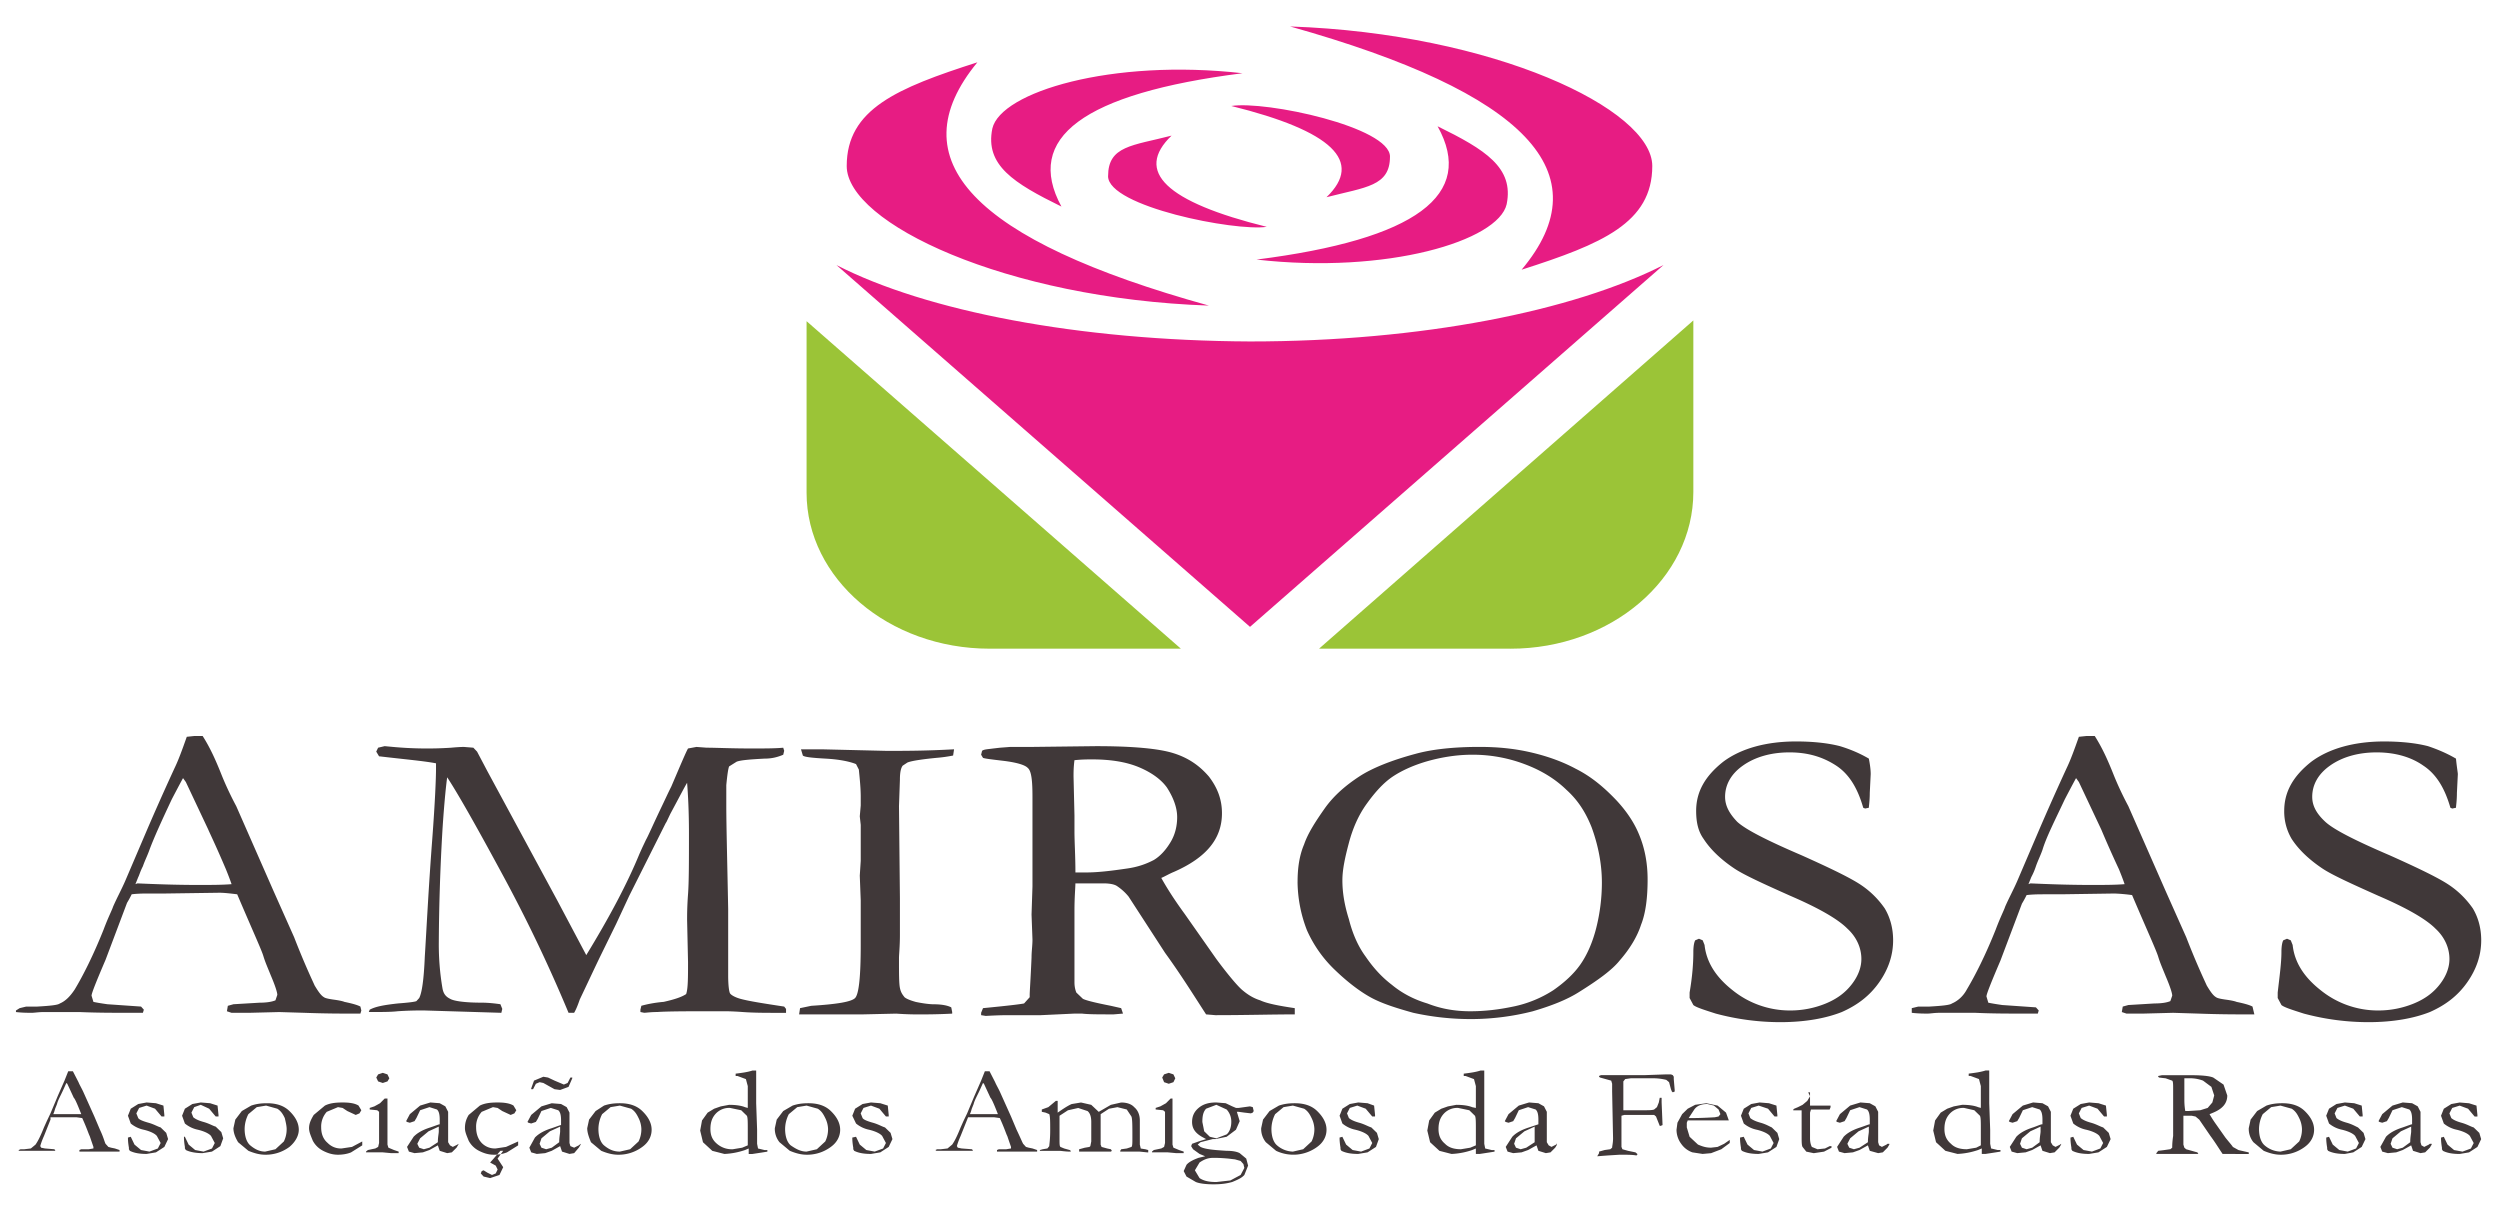 <svg width="89" height="43" fill="none" xmlns="http://www.w3.org/2000/svg"><path fill-rule="evenodd" clip-rule="evenodd" d="M42.04 23.093h-6.813c-3.589 0-6.513-2.498-6.513-5.552v-6.107l13.326 11.66Zm11.73 0h-6.812l13.325-11.686v6.107c0 3.08-2.924 5.58-6.513 5.58Z" fill="#9BC437"/><path fill-rule="evenodd" clip-rule="evenodd" d="M49.483 5.577c0 1.055-.864 1.083-2.26 1.444 1.33-1.277.2-2.36-3.389-3.248 1.23-.194 5.65.75 5.65 1.804Zm-10.035.694c0-1.082.864-1.082 2.26-1.443-1.33 1.277-.2 2.36 3.389 3.248-1.13.166-5.65-.722-5.65-1.805Zm5.283 2.97c4.653.528 8.607-.666 8.906-1.97.266-1.305-.764-1.944-2.459-2.776 1.363 2.442-.764 4.025-6.447 4.746Zm-.498-6.634c-4.652-.527-8.607.666-8.906 1.97-.266 1.306.764 1.944 2.46 2.777-1.33-2.443.763-4.025 6.446-4.747ZM45.928.942c7.244.25 12.893 2.942 12.893 4.968 0 2.027-1.794 2.776-4.652 3.692 2.89-3.442.166-6.301-8.241-8.66Zm-2.891 9.937c-7.245-.25-12.894-2.942-12.894-4.969 0-2.026 1.794-2.776 4.652-3.692-2.858 3.47-.166 6.33 8.242 8.661Zm-13.26-1.443L44.5 22.316 59.22 9.436c-3.223 1.637-8.607 2.72-14.721 2.72-6.115-.028-11.531-1.083-14.722-2.72Z" fill="#E71C83"/><path fill-rule="evenodd" clip-rule="evenodd" d="m.7 35.89.233-.056h.399c.465-.027.731-.055.797-.11.2-.084.366-.25.532-.5.3-.5.665-1.222 1.03-2.138.166-.444.3-.694.333-.805.133-.305.299-.61.432-.916l.83-1.943c.133-.305.432-1 .93-2.082.134-.277.267-.638.433-1.11l.266-.028h.299c.266.416.465.86.664 1.36.1.25.266.639.532 1.138l1.33 3.026.73 1.638c.366.944.632 1.499.731 1.72.133.223.233.362.333.417.033.028.133.056.332.084.2.027.332.055.399.083.266.055.465.11.565.166l.033.14-.033.11h-.399c-.3 0-.83 0-1.595-.028l-.897-.027-1.064.027H8.243l-.165-.055.033-.194.2-.056.93-.055c.232 0 .432-.028.565-.084l.066-.194c0-.083-.066-.305-.232-.694-.1-.25-.2-.472-.266-.694-.067-.222-.399-.944-.93-2.193-.233-.028-.466-.055-.632-.055l-1.894.027h-.565c-.2 0-.432 0-.665.028a3.66 3.66 0 0 1-.166.305l-.764 2.027c-.333.777-.499 1.194-.499 1.277l.067.222c.133.028.299.055.498.083l1.197.083.1.111-.034.111h-.598c-.465 0-1.03 0-1.662-.027H1.565c-.2 0-.333.027-.432.027-.133 0-.333 0-.565-.027v-.056L.7 35.89Zm4.188-4.442c.631.028 1.362.056 2.16.056.465 0 .864 0 1.196-.028-.067-.194-.133-.36-.2-.527-.365-.86-.598-1.333-.63-1.416l-.798-1.693-.1-.139c-.033.056-.166.305-.399.75-.365.777-.631 1.36-.797 1.804-.067.194-.167.389-.233.583-.1.194-.133.333-.166.388l-.1.25.067-.027Zm8.274 4.497c.2-.11.498-.166.997-.222.365-.027.598-.055.665-.083l.1-.11c.099-.195.165-.667.199-1.472.066-1.055.133-2.443.266-4.192.1-1.332.133-2.165.133-2.498v-.194c-.433-.084-1.097-.14-2.028-.25l-.1-.167.067-.139.233-.055.299.028c.299.027.698.055 1.196.055.166 0 .432 0 .864-.027.3-.028.432-.028.465-.028l.333.027.133.14.365.693 2.492 4.608 1.03 1.943c.831-1.36 1.463-2.554 1.895-3.608l.1-.222.132-.278c.067-.111.233-.5.565-1.194.133-.277.233-.5.333-.694.332-.777.531-1.249.598-1.36l.299-.055.365.027c.333 0 .864.028 1.595.028.466 0 .831 0 1.13-.027l.034.11-.034.14c-.199.083-.398.138-.664.138-.532.028-.864.056-.997.111l-.266.167c-.033.083-.066.305-.1.666V28.644c0 .75.034 1.972.067 3.72v2.36c0 .36.033.583.066.639.033.055.166.138.366.194.299.083.83.166 1.562.277l.066.084v.139h-.399c-.332 0-.73 0-1.13-.028C26.056 36 25.823 36 25.79 36c-1.197 0-1.994 0-2.393.028-.232 0-.399.027-.465.027l-.133-.027v-.084l.033-.138c.2-.056.465-.111.798-.14.365-.082.631-.166.797-.277.067-.194.067-.583.067-1.138l-.033-1.499c0-.166 0-.472.033-.916.033-.444.033-1.166.033-2.165 0-.777-.033-1.388-.066-1.804-.1.166-.3.555-.599 1.11l-.132.278-.034.055-1.296 2.582-.465.999-.598 1.221c-.266.556-.499 1.055-.698 1.472-.066.194-.133.36-.2.471h-.199a53.305 53.305 0 0 0-2.392-4.996c-.93-1.721-1.562-2.831-1.928-3.387-.033.222-.1.833-.166 1.832a75.41 75.41 0 0 0-.133 4.109c0 .472.033.999.133 1.582.033.166.1.278.266.36.133.084.532.14 1.13.14.232 0 .465.027.664.055l.067.167-.033.139-2.758-.084c-.2 0-.499 0-.931.028-.233.028-.565.028-1.03.028l.033-.084Zm15.32-.055.398-.083c.898-.056 1.43-.14 1.562-.278.133-.139.2-.75.2-1.888V32.06l-.034-.888.034-.527v-1.277l-.034-.306.034-.388v-.306c0-.305-.034-.638-.067-.971l-.1-.195c-.199-.083-.565-.166-1.063-.194-.498-.028-.764-.055-.83-.11l-.067-.223h.73l2.327.056c.598 0 1.396 0 2.393-.056l-.034.222a5.09 5.09 0 0 1-.598.083c-.565.056-.897.111-1.03.167l-.166.11c-.067.084-.1.25-.1.5l-.033.944.033 3.276v1.305c0 .416-.033.694-.033.832 0 .556 0 .889.033 1.055.033.167.1.25.166.333.067.056.2.111.4.167.265.055.498.083.63.083.333 0 .532.056.632.111l.033.167v.055c-.532.028-.93.028-1.196.028-.133 0-.399 0-.798-.028l-1.23.028h-2.226l.034-.222Zm6.513 0c.864-.083 1.329-.139 1.462-.167l.2-.222v-.083c0-.111.033-.555.066-1.332 0-.222.033-.417.033-.639l-.033-.888.033-1v-3.192c0-.555-.033-.916-.166-1.027-.1-.11-.399-.194-.831-.25-.465-.055-.698-.083-.764-.11l-.067-.112.034-.138c.066-.056.199-.056.398-.084l.233-.027.365-.028h.732l2.326-.028c1.296 0 2.226.083 2.758.25.532.166.93.444 1.263.832.299.39.465.806.465 1.305 0 .916-.565 1.582-1.695 2.082-.2.083-.332.167-.465.222.2.361.465.777.83 1.277l1.13 1.61c.432.583.765.972.93 1.11.167.14.366.278.632.361.233.111.665.195 1.23.278v.222c-.798 0-1.761.028-2.825.028l-.332-.028c-.432-.666-.897-1.416-1.462-2.193l-1.296-1.999a1.862 1.862 0 0 0-.432-.388c-.1-.056-.266-.084-.465-.084h-.998c0 .167-.033.472-.033.972v2.526c0 .083 0 .222.067.389l.232.222c.1.055.432.139.997.25l.366.083.066.194-.332.028c-.532 0-.897 0-1.13-.028h-.266l-1.196.056h-1.163c-.067 0-.332 0-.798.027l-.166-.027v-.084l.067-.166Zm3.29-4.83h.365c.432 0 .897-.056 1.462-.139.399-.055.698-.166.964-.305.233-.14.432-.361.598-.639.166-.277.233-.583.233-.888 0-.333-.133-.694-.366-1.055-.2-.277-.531-.527-.997-.722-.465-.194-1.03-.277-1.661-.277-.166 0-.366 0-.632.028-.033.25-.033.444-.033.582l.033 1.389v.555c0 .388.034.888.034 1.47Zm7.909.333c0-.5.066-.944.232-1.332.133-.39.399-.805.731-1.277.333-.472.765-.833 1.23-1.139.465-.305 1.163-.582 1.994-.805.598-.166 1.362-.25 2.292-.25.632 0 1.23.056 1.828.195.598.139 1.13.333 1.595.583.499.25.964.61 1.462 1.138.333.36.599.75.765 1.138.232.528.332 1.083.332 1.666 0 .638-.066 1.193-.233 1.61-.133.416-.398.86-.764 1.277-.266.333-.764.694-1.429 1.11-.432.278-.997.5-1.661.694a8.917 8.917 0 0 1-2.16.278 9.5 9.5 0 0 1-2.094-.223c-.598-.166-1.13-.333-1.529-.555-.398-.222-.83-.555-1.262-.971a4.443 4.443 0 0 1-.997-1.416 4.878 4.878 0 0 1-.333-1.721Zm6.147 4.608c.499 0 .997-.055 1.529-.167a4.172 4.172 0 0 0 1.429-.583c.398-.277.73-.582.963-.916.233-.333.432-.777.565-1.304.133-.528.2-1.083.2-1.61 0-.666-.133-1.333-.366-1.971-.2-.5-.465-.944-.897-1.333-.399-.388-.897-.694-1.495-.916a5.215 5.215 0 0 0-1.861-.333c-.532 0-1.064.084-1.562.222-.499.14-.93.334-1.263.555-.332.223-.631.556-.93.972-.3.416-.499.888-.632 1.388-.133.5-.232.944-.232 1.332 0 .417.066.861.232 1.388.133.528.332.972.598 1.333.266.389.565.722.93 1 .366.304.798.527 1.264.665.498.195.996.278 1.528.278Zm14.19-8.994c.066.333.066.5.066.555l-.033.666c0 .278-.033.472-.033.528l-.133.028-.067-.028c-.199-.694-.498-1.194-.963-1.5-.466-.304-.997-.471-1.662-.471-.665 0-1.23.167-1.661.472-.432.305-.632.694-.632 1.11 0 .333.166.611.432.889.3.277 1.064.666 2.293 1.193.93.417 1.628.75 2.027 1 .399.25.698.555.93.888.2.333.3.721.3 1.138 0 .527-.166 1.027-.499 1.499-.332.472-.764.805-1.329 1.055-.565.222-1.296.36-2.193.36a8.893 8.893 0 0 1-2.293-.305c-.432-.139-.698-.222-.798-.305l-.133-.25v-.194c.1-.583.133-1.055.133-1.444 0-.222.034-.36.067-.416l.133-.056.133.056.066.166c.067.611.399 1.139.997 1.61a3.246 3.246 0 0 0 2.027.722 3.33 3.33 0 0 0 1.296-.25c.399-.166.698-.388.93-.694.233-.305.333-.61.333-.888 0-.389-.166-.777-.499-1.082-.332-.334-.997-.722-2.027-1.166-.997-.445-1.661-.75-1.993-.972-.499-.333-.864-.694-1.097-1.055-.2-.277-.266-.61-.266-1 0-.693.332-1.248.964-1.748.631-.472 1.528-.722 2.592-.722.598 0 1.13.056 1.562.167.365.111.697.25 1.03.444Zm1.528 8.883.233-.056h.399c.465-.027.73-.055.797-.11.2-.084.399-.25.532-.5.299-.5.665-1.222 1.03-2.138.166-.444.3-.694.332-.805.133-.305.3-.61.432-.916l.831-1.943c.133-.305.432-1 .93-2.082.134-.277.266-.638.433-1.11l.266-.028h.299c.265.416.465.86.664 1.36.1.25.266.639.532 1.138l1.33 3.026.73 1.638c.366.944.632 1.499.731 1.72.133.223.233.362.333.417.033.028.132.056.332.084.2.027.332.055.399.083.266.055.465.11.565.166l.033.14.033.138h-.399c-.299 0-.83 0-1.595-.028l-.897-.028-1.063.028h-.599l-.166-.055.034-.195.199-.055.93-.056c.233 0 .432-.027.565-.083l.067-.194c0-.084-.067-.306-.233-.694-.1-.25-.2-.472-.266-.694-.066-.222-.398-.944-.93-2.193a6.085 6.085 0 0 0-.632-.056l-1.894.028h-.565c-.2 0-.432 0-.664.028-.067.139-.133.25-.166.305l-.765 2.027c-.332.777-.498 1.193-.498 1.276l.066.223c.133.027.3.055.499.083l1.196.083.1.111-.033.111h-.599c-.465 0-1.03 0-1.628-.028h-1.263c-.2 0-.332.028-.432.028-.133 0-.332 0-.565-.028v-.166Zm4.22-4.442c.632.028 1.363.056 2.16.056.466 0 .865 0 1.197-.028-.066-.194-.133-.36-.2-.527a38.3 38.3 0 0 1-.63-1.416l-.798-1.693-.1-.139c-.033.056-.166.305-.399.75-.365.777-.664 1.36-.797 1.804-.067.194-.166.389-.233.583a2.335 2.335 0 0 1-.166.388l-.1.25.067-.027Zm15.154-4.44c.033.332.066.499.066.554l-.033.666c0 .278-.033.472-.033.528l-.133.028-.066-.028c-.2-.694-.499-1.194-.964-1.5-.432-.304-.997-.471-1.662-.471-.664 0-1.23.167-1.661.472-.432.305-.632.694-.632 1.11 0 .333.166.611.466.889.299.277 1.063.666 2.292 1.193.931.417 1.629.75 2.028 1 .398.25.697.555.93.888.2.333.3.721.3 1.138 0 .527-.167 1.027-.5 1.499-.332.472-.764.805-1.329 1.055-.564.222-1.296.36-2.193.36a8.894 8.894 0 0 1-2.293-.305c-.432-.139-.698-.222-.797-.305l-.133-.25v-.194c.066-.583.133-1.055.133-1.444 0-.222.033-.36.066-.416l.133-.056.133.056.067.166c.066.611.398 1.139.997 1.61a3.246 3.246 0 0 0 2.026.722 3.33 3.33 0 0 0 1.296-.25c.4-.166.698-.388.931-.694.233-.305.332-.61.332-.888 0-.389-.166-.777-.498-1.082-.332-.334-.997-.722-2.027-1.166-.997-.445-1.662-.75-1.994-.972-.499-.333-.864-.694-1.097-1.055a1.916 1.916 0 0 1-.266-1c0-.693.333-1.248.964-1.748.632-.472 1.529-.722 2.592-.722.598 0 1.13.056 1.562.167.332.111.665.25.997.444ZM.667 40.941l.067-.028h.133l.232-.028.166-.138c.1-.14.2-.361.3-.611l.1-.222.132-.278.233-.555c.033-.083.133-.305.266-.61l.133-.334h.166l.2.389c.032.083.099.194.165.333l.399.888.2.472c.132.278.166.444.199.5l.1.111.1.028.132.027.166.056v.056H2.827v-.056l.067-.028h.266l.166-.028v-.055l-.067-.194-.066-.195c-.033-.055-.1-.277-.266-.638l-.2-.028H1.798v.083l-.232.583c-.1.222-.133.361-.133.361l.033.056.133.027.332.028.033.028v.028H.667v-.028Zm1.23-1.277h.997l-.067-.166c-.1-.25-.166-.389-.2-.417l-.232-.5-.033-.027-.1.222c-.1.222-.199.389-.232.527l-.067.167-.033.11-.033.084Zm2.758.805.133.278.233.194.299.056.299-.111.1-.195-.134-.25c-.066-.083-.232-.166-.465-.222a1.065 1.065 0 0 1-.465-.222l-.1-.277.1-.25.266-.167.299-.055.332.027.266.084.033.333v.055h-.099l-.233-.277-.3-.111-.265.083-.1.194.067.167c.033.055.166.111.365.166.2.056.333.14.432.167l.2.194.066.222-.133.278-.299.194-.332.056c-.233 0-.432-.028-.598-.111l-.033-.056v-.055c-.034-.195-.034-.306-.034-.333v-.028l.1-.028Zm1.927 0 .133.278.233.194.299.056.3-.111.099-.195-.133-.25c-.067-.083-.233-.166-.465-.222a1.065 1.065 0 0 1-.466-.222l-.1-.277.1-.25.266-.167.3-.055.332.027.265.084.034.333v.055h-.1l-.233-.277-.299-.139-.232.083-.1.195.066.166c.067.056.167.111.366.167.2.055.332.139.432.166l.2.195.066.222-.1.277-.299.195-.332.055c-.2 0-.432-.028-.598-.111l-.034-.056v-.055c-.033-.194-.033-.305-.033-.333v-.028h.033Zm1.728-.305.067-.306.232-.305.333-.194c.166-.056.332-.084.565-.084.332 0 .598.084.797.278.2.194.333.416.333.666 0 .222-.133.444-.333.611a1.41 1.41 0 0 1-.864.278c-.2 0-.399-.056-.598-.14l-.365-.305c-.1-.166-.167-.333-.167-.5Zm1.13.833.366-.084.299-.277a.986.986 0 0 0 .1-.444c0-.111-.034-.25-.067-.39-.066-.138-.133-.249-.266-.332l-.399-.111-.332.055-.299.25a1.17 1.17 0 0 0-.133.528c0 .25.067.471.2.583.166.138.332.222.531.222Zm3.456-.361v.139l-.399.25c-.133.055-.299.083-.465.083-.2 0-.365-.056-.531-.14a.85.85 0 0 1-.366-.36c-.066-.167-.133-.305-.133-.444 0-.167.067-.306.166-.472l.399-.333c.166-.084.366-.111.631-.111.233 0 .432.027.565.11l.1.167-.066.111-.133.056-.3-.139-.166-.11-.166-.029-.399.167a.784.784 0 0 0-.199.555c0 .222.067.416.233.555a.65.65 0 0 0 .498.194l.366-.055.365-.194Zm.499-2.276.066-.112.166-.055.166.055.067.14-.066.11-.167.056-.166-.056-.066-.139Zm-.233 1.138v-.056l.166-.055.2-.111.166-.167h.1v1.638l.033.11.2.084.165.056v.055h-.266l-.299-.028H13.03v-.027l.067-.056.265-.056.1-.055.033-.139v-1.11l-.066-.056-.266-.027Zm3.157 1.221v.028l-.066.11-.167.167-.166.028-.266-.083-.066-.194-.3.166-.232.083-.299.028-.2-.055-.066-.167.233-.36c.133-.14.332-.25.598-.334.166-.056.3-.111.332-.111v-.167c0-.194-.033-.305-.1-.36l-.265-.084-.332.111-.133.278-.067.111-.166.056-.1-.028-.033-.028.133-.25.366-.305.365-.111.332.027.2.111.1.195v1.082l.066.111.1.056.166-.083.033-.028Zm-.731-.056c0-.194.033-.305.033-.388v-.167l-.365.167-.3.25-.1.194.067.139.166.055.2-.055.299-.195Zm2.858-.027v.139l-.399.25a1.24 1.24 0 0 1-.465.083c-.2 0-.366-.056-.532-.14a.85.85 0 0 1-.366-.36c-.066-.167-.132-.305-.132-.444 0-.167.033-.306.133-.472l.398-.333c.167-.084.366-.111.632-.111.232 0 .432.027.565.11l.1.167-.067.111-.133.056-.3-.139-.165-.11-.166-.029-.4.167a.784.784 0 0 0-.199.555c0 .222.067.416.2.555a.65.65 0 0 0 .498.194l.366-.055.432-.194Zm-.997.75.1-.112.265-.305h.1l-.2.277.2.306-.133.277-.332.111-.233-.055-.1-.111.034-.084.066-.027.133.083.166.083.133-.055.067-.139-.067-.139-.2-.11Zm3.223-.667v.028l-.066.11-.166.195-.167.028-.265-.083-.067-.195-.299.167-.232.083-.3.028-.199-.056-.066-.166.199-.361c.133-.139.332-.25.598-.333.166-.056.3-.111.332-.111v-.167c0-.194-.033-.305-.1-.36l-.265-.084-.333.111-.132.278-.067.11-.166.056-.1-.027-.033-.028.133-.25.365-.305.366-.111.332.027.2.111.1.195v1.082l.033.111.133.056.166-.084.033-.027.033-.028Zm-.764-.056c0-.194.033-.305.033-.388v-.167l-.365.167-.3.25-.066.194.066.139.167.055.2-.055.265-.195Zm.399-2.303h.066v.027l-.133.306-.299.11-.2-.027-.199-.111-.199-.111-.133-.028-.133.056-.1.194h-.066v-.028l.1-.278.332-.138.166.028.233.11.332.14.133-.056.1-.194Zm.598 1.804.066-.306.233-.305.299-.194c.166-.056.332-.084.565-.084.332 0 .598.084.797.278.2.194.333.416.333.666 0 .222-.1.444-.332.611a1.41 1.41 0 0 1-.864.278c-.2 0-.4-.056-.599-.14l-.365-.305c-.067-.166-.133-.333-.133-.5Zm1.163.833.365-.084.3-.277a.987.987 0 0 0 .1-.444.939.939 0 0 0-.1-.39c-.067-.138-.133-.249-.266-.332l-.399-.111-.332.055-.3.25a1.17 1.17 0 0 0-.132.528c0 .25.066.471.199.583.166.138.332.222.565.222Zm4.553-1.555V38.666l-.067-.25-.299-.111h-.066v-.083c.232-.028.432-.056.598-.111h.133v1.165l.033.944v.5l.033.166.233.056h.1v.056l-.167.027-.365.056h-.133v-.195l-.133.056a2.654 2.654 0 0 1-.731.139l-.432-.111-.332-.306-.1-.416.066-.36.2-.278.232-.14.233-.082.299-.056c.233 0 .432.028.565.083l.1.028Zm0 1.333v-.583c0-.25 0-.417-.034-.472l-.2-.195-.398-.083a.65.65 0 0 0-.498.194c-.133.14-.2.306-.2.556 0 .222.067.388.233.527a.807.807 0 0 0 .565.194l.332-.055.2-.084Zm.963-.611.067-.306.232-.305.333-.194c.166-.056.332-.084.564-.084.333 0 .599.084.798.278.2.194.332.416.332.666 0 .222-.1.444-.332.611a1.41 1.41 0 0 1-.864.278c-.2 0-.399-.056-.598-.14l-.366-.305a.754.754 0 0 1-.166-.5Zm1.13.833.366-.084.299-.277a.986.986 0 0 0 .1-.444.938.938 0 0 0-.1-.39c-.067-.138-.133-.249-.266-.332l-.399-.111-.332.055-.3.25a1.171 1.171 0 0 0-.132.528c0 .25.066.471.2.583.199.138.365.222.564.222Zm1.761-.528.133.278.233.194.299.056.299-.111.1-.195-.133-.25c-.067-.083-.233-.166-.465-.222a1.066 1.066 0 0 1-.466-.222l-.133-.277.1-.25.266-.167.299-.055.332.027.266.084.033.333v.055h-.099l-.233-.277-.299-.111-.266.083-.1.194.067.167c.033.055.166.111.366.166.199.056.332.14.431.167l.2.194.066.222-.133.278-.299.194-.332.056c-.233 0-.432-.028-.598-.111l-.033-.056v-.055c-.034-.195-.034-.306-.034-.333v-.028l.133-.028Zm2.825.472.066-.028h.133l.233-.028.166-.138c.1-.14.2-.361.3-.611l.099-.222.133-.278.232-.555c.034-.083.133-.305.266-.61l.133-.334h.167l.199.389c.033.083.1.194.166.333l.399.888.199.472c.133.278.2.444.233.5l.1.111.099.028.133.027.166.056v.056h-1.429v-.056l.067-.028h.265l.167-.028v-.055l-.067-.194-.066-.195c-.034-.055-.1-.277-.266-.638l-.2-.028H34.464l-.033.083-.233.583c-.1.222-.133.361-.133.361l.033.056.133.027.366.028.033.028v.028h-1.296l-.033-.028Zm1.23-1.277h.996l-.066-.166c-.1-.25-.166-.389-.2-.417l-.232-.5-.033-.027-.1.222c-.1.222-.2.389-.233.527l-.066.167-.033.11-.034.084Zm2.492 1.277.1-.028.166-.028.066-.083c0-.055.033-.222.033-.555 0-.305 0-.5-.033-.583l-.133-.055-.133-.028v-.083l.233-.084.266-.222h.066V39.61c.2-.14.366-.25.499-.306l.332-.055.365.083.266.25.432-.25.366-.083c.2 0 .365.055.465.166.133.111.2.278.2.472v.861l.033.139.166.027.1.028v.083h-.034l-.266-.027H39.88v-.028l.034-.056.2-.028.165-.055c.034-.028.034-.139.034-.333 0-.416 0-.666-.034-.75l-.166-.25-.332-.083-.3.056-.298.194v1.083l.033.083.2.055.132.028.034.056-.034.028H38.417v-.084l.2-.055.166-.028.033-.028.033-.166V39.943c0-.167-.033-.306-.132-.389l-.333-.11-.365.082-.3.195v.832c0 .167 0 .25.034.278l.133.055.2.056.032.028v.028c-.199 0-.332-.028-.398-.028H37.02v-.028Zm4.353-2.581.066-.112.167-.055.166.055.066.14-.066.138-.166.056-.166-.056-.067-.166Zm-.233 1.138v-.056l.167-.055.199-.111.166-.167h.067v1.638l.033.11.2.084.165.056v.055h-.266l-.299-.028H41.01v-.027l.066-.056.266-.056.1-.055.033-.139v-1.11l-.067-.056-.266-.027Zm1.762 1.665-.2-.083-.232-.167-.067-.11.033-.084.233-.083.266-.084-.1-.055c-.266-.139-.399-.305-.399-.555 0-.195.067-.361.233-.5s.366-.194.631-.194l.333.027.232.111.133.056h.1l.2-.028.199-.027.1.027.033.14-.034.055-.066.027-.233-.027-.2-.028h-.066l.1.333-.133.305-.332.25-.399.083h-.1l-.431.111-.1.084.1.083c.166.083.465.111.93.139.2 0 .365.028.465.083l.233.194.066.25-.133.333c-.1.111-.232.167-.432.25-.199.056-.398.083-.664.083s-.499-.027-.632-.083l-.332-.194-.1-.195.1-.222c.067-.083.2-.166.432-.25l.233-.055Zm-.1-1.221.066.333.2.194.232.056.366-.14c.1-.082.166-.249.166-.443a.632.632 0 0 0-.166-.444l-.366-.167-.365.139c-.1.11-.133.25-.133.472Zm-.1 1.998c.166.111.366.14.598.14l.499-.056.365-.195.133-.25-.033-.138-.1-.111-.199-.056-.233-.028c-.299-.027-.465-.027-.531-.027-.2 0-.333.055-.499.166l-.166.278.166.277Zm2.194-1.776.066-.306.233-.305.332-.194c.166-.056.332-.084.565-.084.332 0 .598.084.797.278.2.194.333.416.333.666 0 .222-.1.444-.333.611a1.433 1.433 0 0 1-1.462.139l-.365-.306a.754.754 0 0 1-.166-.5Zm1.13.833.365-.084.299-.277a.986.986 0 0 0 .1-.444.938.938 0 0 0-.1-.39c-.066-.138-.133-.249-.266-.332l-.399-.111-.332.055-.3.25a1.171 1.171 0 0 0-.132.528c0 .25.067.471.2.583a.895.895 0 0 0 .564.222Zm1.76-.528.134.278.232.194.3.056.298-.111.1-.195-.133-.25c-.066-.083-.233-.166-.465-.222a1.065 1.065 0 0 1-.465-.222l-.1-.277.1-.25.265-.167.3-.055.332.027.232.084.034.333v.055h-.1l-.233-.277-.299-.111-.266.083-.1.194.067.167c.067.055.166.111.366.166.2.056.332.14.432.167l.2.194.066.222-.1.278-.3.194-.332.056c-.232 0-.431-.028-.598-.111l-.033-.056v-.055c-.033-.195-.033-.306-.033-.333v-.028l.1-.028Zm4.753-1.027V38.666l-.067-.25-.299-.111h-.066v-.083c.232-.028.432-.056.598-.111h.133v2.609l.033.166.233.056h.1v.056l-.167.027-.366.056h-.132v-.195l-.133.056a2.653 2.653 0 0 1-.732.139l-.431-.111-.333-.306-.1-.416.067-.36.2-.278.232-.14.233-.082.299-.056c.232 0 .432.028.565.083l.133.028Zm0 1.333v-.583c0-.25 0-.417-.034-.472l-.2-.195-.398-.083a.65.65 0 0 0-.498.194c-.133.14-.2.306-.2.556 0 .222.067.388.233.527.133.139.332.194.565.194l.332-.055.2-.084Zm2.857-.056.034.028-.067.11-.166.167-.166.028-.266-.083-.066-.194-.3.166-.232.083-.3.028-.199-.055-.066-.167.233-.36c.132-.14.332-.25.598-.334l.332-.111v-.167c0-.194-.033-.305-.1-.36l-.266-.084-.332.111-.133.278-.066.111-.166.056-.1-.028-.033-.028.133-.25.365-.305.366-.111.332.027.2.111.1.195v1.082l.066.111.1.056.165-.083.034-.028h-.034Zm-.764-.056v-.555l-.365.167-.3.25-.066.194.066.139.167.055.199-.055.3-.195Zm2.293.39v-.056l.2-.056.199-.028.066-.055c0-.056.033-.167.033-.333l-.033-1.666v-.277l-.033-.111-.2-.056-.199-.055-.033-.028v-.028l.066-.028h1.529l.798-.028h.166l.066.028.034.056v.083l.033.389v.055l-.067.028-.033-.028-.033-.083-.067-.25-.1-.083a2.025 2.025 0 0 0-.531-.056h-.732l-.198.028-.067.083v1.027h.698c.2 0 .332 0 .399-.027l.1-.084.066-.166.033-.167h.067v.167l.033.805-.067.027h-.033l-.133-.333-.066-.055H57.824l-.1.028V40.83l.034.083.2.056.265.055.066.056v.028l-.033.027c-.133-.027-.332-.027-.598-.027l-.432.027-.365.028.066-.11Zm4.62-1.167H60.083l-.033.084v.166l.1.333.298.278c.133.055.266.11.466.11l.232-.027.233-.111.2-.139v.111l-.3.222-.365.14-.3.027-.365-.056a.809.809 0 0 1-.399-.305.845.845 0 0 1-.166-.5l.033-.25.167-.305.199-.194.266-.139.399-.056.398.084.3.25.1.277Zm-1.43-.083h.133c.1 0 .332 0 .798-.028l.133-.028.066-.083-.066-.166-.167-.14-.232-.055c-.2 0-.366.056-.465.195l-.2.305Zm1.96.666.134.278.232.194.3.056.298-.111.1-.195-.133-.25c-.066-.083-.232-.166-.465-.222a1.065 1.065 0 0 1-.465-.222l-.1-.277.1-.25.266-.167.299-.055.332.027.266.084.033.333v.055h-.1l-.232-.277-.333-.111-.265.083-.1.194.066.167c.067.055.167.111.366.166.2.056.332.14.399.167l.2.194.066.222-.1.278-.3.194-.332.056c-.232 0-.431-.028-.598-.111l-.033-.056v-.055c-.033-.195-.033-.306-.033-.333v-.028l.133-.028Zm2.294-1.582h.066V39.36H65.168v.055l-.033.084H64.47l-.033.11v.917c0 .138.033.25.067.305l.2.083.265-.028.166-.083h.066v.056l-.265.139-.366.055-.266-.055-.133-.167c-.033-.056-.033-.194-.033-.389V39.527H63.84v-.028l.033-.028.133-.056.166-.083.166-.139.1-.166-.066-.14Zm2.89 1.832v.028l-.066.11-.166.167-.166.028-.299-.083-.066-.194-.3.166-.232.083-.3.028-.199-.055-.066-.167.233-.36c.132-.14.332-.25.598-.334.166-.056.299-.111.332-.111v-.167c0-.194-.033-.305-.1-.36l-.266-.084-.332.111-.133.278-.066.111-.166.056-.1-.028-.033-.028.133-.25.365-.305.366-.111.332.027.2.111.099.195v1.082l.033.111.1.056.166-.083.033-.028h.067Zm-.763-.056c0-.194.033-.305.033-.388v-.167l-.366.167-.299.25-.1.194.067.139.166.055.2-.055.299-.195Zm4.02-1.22v-.778l-.066-.25-.3-.111h-.066v-.083c.233-.028.432-.056.599-.111h.132v1.165l.034.944v.5l.033.166.233.056h.1v.056l-.167.027-.365.056h-.133v-.195l-.133.056a2.653 2.653 0 0 1-.731.139l-.432-.111-.333-.306-.1-.416.067-.36.2-.278.232-.14.233-.082.299-.056c.232 0 .432.028.565.083l.1.028Zm0 1.331v-.582c0-.25 0-.417-.033-.472l-.2-.195-.365-.083a.65.65 0 0 0-.498.194c-.133.14-.2.306-.2.556 0 .222.067.388.233.527.133.139.332.194.565.194l.332-.055.166-.084Zm2.858-.055v.028l-.066.11-.166.167-.166.028-.266-.083-.067-.194-.299.166-.233.083-.299.028-.199-.055-.066-.167.232-.36c.133-.14.332-.25.598-.334.166-.056.266-.111.333-.111v-.167c0-.194-.034-.305-.1-.36l-.266-.084-.332.111-.133.278-.067.111-.166.056-.1-.028-.033-.028.133-.25.366-.305.365-.111.333.027.199.111.1.195v1.082l.066.111.1.056.166-.083.033-.028Zm-.764-.056c0-.194.033-.305.033-.388v-.167l-.365.167-.3.25-.066.194.067.139.166.055.2-.055.265-.195Zm1.196-.194.133.278.233.194.299.056.299-.111.1-.195-.133-.25c-.067-.083-.233-.166-.466-.222a1.065 1.065 0 0 1-.465-.222l-.1-.277.1-.25.266-.167.3-.055.332.027.265.084.034.333v.055h-.1l-.233-.277-.299-.111-.266.083-.1.194.067.167c.067.055.166.111.366.166.199.056.332.14.432.167l.2.194.066.222-.133.278-.3.194-.332.056c-.232 0-.432-.028-.598-.111l-.033-.056v-.055c-.033-.195-.033-.306-.033-.333v-.028l.1-.028Zm3.024.5c.266-.028.4-.056.432-.056l.067-.055v-.028c0-.028 0-.167.033-.389V38.776c0-.166 0-.277-.033-.305l-.233-.083-.233-.027-.033-.028v-.028l.133-.028h1.03c.4 0 .665.028.798.084l.365.25.133.388c0 .277-.166.472-.498.61l-.133.056c.066.111.133.222.233.361l.332.472c.133.166.233.278.266.333l.2.111.365.083v.056H79.125c-.133-.195-.266-.417-.432-.639l-.399-.583-.132-.11-.133-.028H77.729V40.748l.034.11.066.056.3.084.099.027.033.056H76.766v-.028l.066-.083Zm.964-1.416h.1l.432-.028.266-.083.166-.194.066-.25-.1-.305-.299-.223a1.299 1.299 0 0 0-.498-.083h-.166V39.11c0 .111 0 .25.033.444Zm2.26.61.066-.305.233-.305.332-.194c.166-.056.332-.084.565-.084.332 0 .598.084.797.278.2.194.333.416.333.666 0 .222-.1.444-.333.611a1.41 1.41 0 0 1-.864.278c-.199 0-.398-.056-.598-.14l-.365-.305a.754.754 0 0 1-.166-.5Zm1.13.834.365-.084.3-.277a.986.986 0 0 0 .099-.444.938.938 0 0 0-.1-.39c-.066-.138-.133-.249-.266-.332l-.398-.111-.333.055-.299.25a1.171 1.171 0 0 0-.133.528c0 .25.067.471.2.583a.895.895 0 0 0 .565.222Zm1.727-.528.133.278.233.194.3.056.298-.111.1-.195-.133-.25c-.066-.083-.233-.166-.465-.222a1.065 1.065 0 0 1-.466-.222l-.1-.277.1-.25.266-.167.3-.055.332.027.266.084.033.333v.055h-.1l-.233-.277-.299-.111-.265.083-.1.194.066.167c.067.055.166.111.366.166.2.056.332.14.399.167l.199.194.067.222-.133.278-.3.194-.299.056c-.232 0-.432-.028-.598-.111l-.033-.056v-.055c-.033-.195-.033-.306-.033-.333v-.028l.1-.028Zm3.656.25v.028l-.067.11-.166.167-.166.028-.266-.083-.066-.194-.3.166-.232.083-.299.028-.2-.055-.066-.167.2-.36c.132-.14.332-.25.598-.334.166-.056.299-.111.332-.111v-.167c0-.194-.033-.305-.1-.36l-.266-.084-.332.111-.133.278-.066.111-.166.056-.1-.028-.033-.028.133-.25.365-.305.366-.111.332.027.2.111.1.195v1.082l.032.111.1.056.166-.083.034-.028h.066Zm-.764-.056c0-.194.033-.305.033-.388v-.167l-.366.167-.299.25-.066.194.066.139.166.055.2-.055.266-.195ZM87 40.47l.133.278.232.194.3.056.299-.111.1-.195-.134-.25c-.066-.083-.232-.166-.465-.222a1.065 1.065 0 0 1-.465-.222l-.1-.277.1-.25.266-.167.299-.055.332.027.266.084.033.333v.055h-.1l-.232-.277-.3-.111-.265.083-.1.194.067.167c.066.055.166.111.365.166.2.056.333.14.432.167l.2.194.066.222-.133.278-.299.194-.332.056c-.233 0-.432-.028-.598-.111l-.034-.056v-.055c-.033-.195-.033-.306-.033-.333v-.028l.1-.028Z" fill="#403839"/></svg>